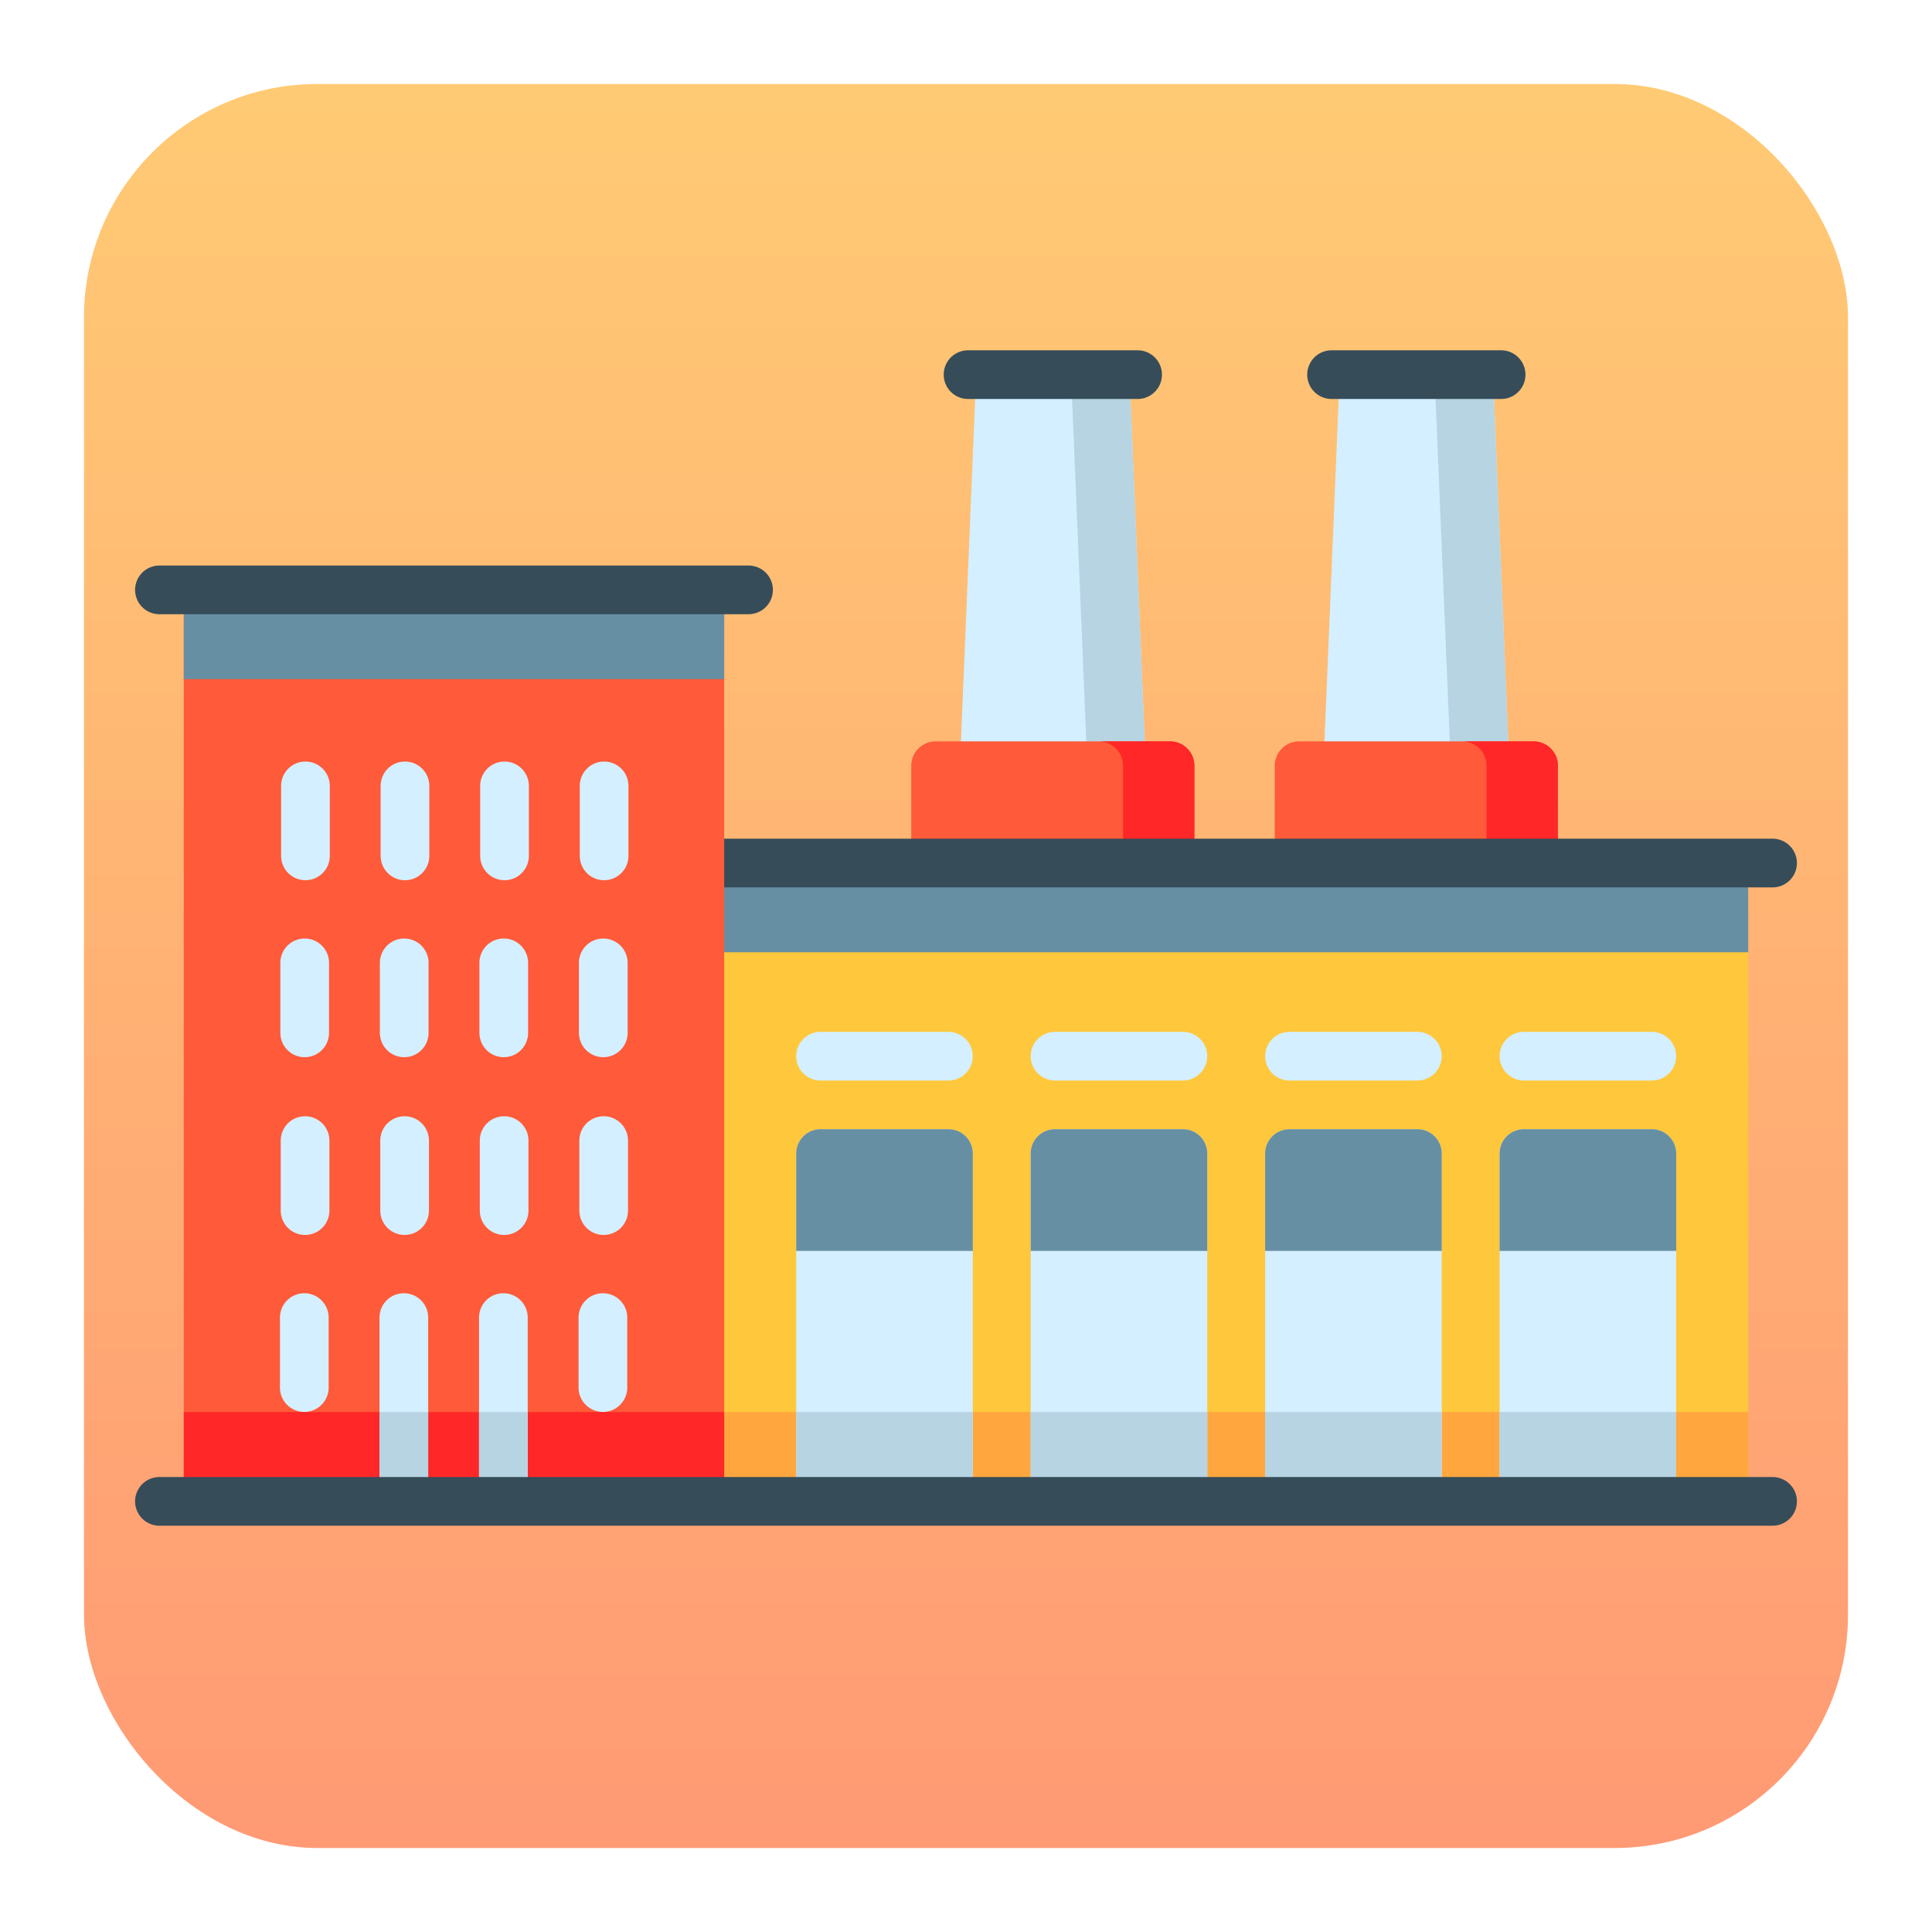 <svg xmlns="http://www.w3.org/2000/svg" xmlns:xlink="http://www.w3.org/1999/xlink" width="207" height="207" viewBox="0 0 207 207"><defs><style>.a{fill:url(#a);}.b{fill:#ffc73b;}.c{fill:#ffa73e;}.d{fill:#d4efff;}.e{fill:#b7d4e2;}.f{fill:#ff5a39;}.g{fill:#ff2727;}.h{fill:#364c59;}.i{fill:#668fa3;}.j{filter:url(#b);}</style><linearGradient id="a" x1="0.5" x2="0.5" y2="1" gradientUnits="objectBoundingBox"><stop offset="0" stop-color="#ffca74"/><stop offset="1" stop-color="#ff9a74"/></linearGradient><filter id="b" x="0" y="0" width="207" height="207" filterUnits="userSpaceOnUse"><feOffset dy="3" input="SourceAlpha"/><feGaussianBlur stdDeviation="3" result="c"/><feFlood flood-opacity="0.161"/><feComposite operator="in" in2="c"/><feComposite in="SourceGraphic"/></filter></defs><g transform="translate(9 6)"><g transform="translate(-686 -245)"><g class="j" transform="matrix(1, 0, 0, 1, 677, 239)"><rect class="a" width="189" height="189" rx="25" transform="translate(9 6)"/></g></g><g transform="translate(5.475 -43.397)"><path class="b" d="M166.5,232.9H281.433v68.393H166.5Z" transform="translate(-108.599 -103.034)"/><path class="c" d="M166.5,402.068H281.433v9.563H166.5Z" transform="translate(-108.599 -213.375)"/><g transform="translate(83.159 74.929)"><path class="d" d="M274.034,124.016a2.6,2.6,0,0,1-.723,1.916H254.859a2.61,2.61,0,0,1-.723-1.916l1.739-41.9H272.3Z" transform="translate(-248.916 -79.618)"/><path class="e" d="M296.358,124.016a2.6,2.6,0,0,1-.723,1.916h-6.26a2.6,2.6,0,0,0,.723-1.916l-1.739-41.9h6.26Z" transform="translate(-271.24 -79.618)"/><path class="f" d="M269.468,198.026v10.426H239.13V198.026a2.607,2.607,0,0,1,2.608-2.608H266.86A2.607,2.607,0,0,1,269.468,198.026Z" transform="translate(-239.13 -153.517)"/><path class="g" d="M307.135,198.026v10.426h-7.647V198.026a2.607,2.607,0,0,0-2.608-2.608h7.647A2.607,2.607,0,0,1,307.135,198.026Z" transform="translate(-276.797 -153.517)"/><path class="h" d="M269.907,74.929H251.741a2.608,2.608,0,0,0,0,5.216h18.166a2.608,2.608,0,0,0,0-5.216Z" transform="translate(-245.654 -74.929)"/></g><g transform="translate(122.107 74.929)"><path class="d" d="M386.034,124.016a2.6,2.6,0,0,1-.723,1.916H366.859a2.61,2.61,0,0,1-.723-1.916l1.739-41.9H384.3Z" transform="translate(-360.915 -79.618)"/><path class="e" d="M408.358,124.016a2.6,2.6,0,0,1-.723,1.916h-6.26a2.6,2.6,0,0,0,.723-1.916l-1.739-41.9h6.26Z" transform="translate(-383.24 -79.618)"/><path class="f" d="M381.468,198.026v10.426H351.13V198.026a2.607,2.607,0,0,1,2.608-2.608H378.86A2.607,2.607,0,0,1,381.468,198.026Z" transform="translate(-351.13 -153.517)"/><path class="g" d="M419.135,198.026v10.426h-7.647V198.026a2.607,2.607,0,0,0-2.608-2.608h7.647A2.607,2.607,0,0,1,419.135,198.026Z" transform="translate(-388.797 -153.517)"/><path class="h" d="M381.906,74.929H363.74a2.608,2.608,0,0,0,0,5.216h18.166a2.608,2.608,0,0,0,0-5.216Z" transform="translate(-357.654 -74.929)"/></g><path class="i" d="M166.5,232.9H281.433v9.563H166.5Z" transform="translate(-108.599 -103.034)"/><path class="h" d="M284.043,225.4H169.11a2.608,2.608,0,1,0,0,5.216H284.043a2.608,2.608,0,0,0,0-5.216Z" transform="translate(-108.6 -98.141)"/><g transform="translate(70.834 147.952)"><path class="d" d="M206.3,290.129h13.7a2.608,2.608,0,0,0,0-5.216H206.3a2.608,2.608,0,1,0,0,5.216Z" transform="translate(-203.693 -284.913)"/><path class="d" d="M222.611,317.516v37.265H203.69V317.516a2.609,2.609,0,0,1,2.608-2.608H220A2.609,2.609,0,0,1,222.611,317.516Z" transform="translate(-203.69 -304.477)"/></g><path class="i" d="M222.611,317.516v10.433H203.69V317.516a2.609,2.609,0,0,1,2.608-2.608H220A2.609,2.609,0,0,1,222.611,317.516Z" transform="translate(-132.856 -156.525)"/><g transform="translate(95.956 147.952)"><path class="d" d="M278.539,290.129h13.7a2.608,2.608,0,0,0,0-5.216h-13.7a2.608,2.608,0,1,0,0,5.216Z" transform="translate(-275.931 -284.913)"/><path class="d" d="M294.851,317.516v37.265H275.93V317.516a2.609,2.609,0,0,1,2.608-2.608h13.705A2.609,2.609,0,0,1,294.851,317.516Z" transform="translate(-275.93 -304.477)"/></g><path class="i" d="M294.849,317.516v10.433H275.928V317.516a2.609,2.609,0,0,1,2.608-2.608h13.705A2.609,2.609,0,0,1,294.849,317.516Z" transform="translate(-179.973 -156.525)"/><g transform="translate(121.075 147.952)"><path class="d" d="M350.776,290.129h13.7a2.608,2.608,0,0,0,0-5.216h-13.7a2.608,2.608,0,0,0,0,5.216Z" transform="translate(-348.165 -284.913)"/><path class="d" d="M367.081,317.516v37.265H348.16V317.516a2.609,2.609,0,0,1,2.608-2.608h13.705A2.609,2.609,0,0,1,367.081,317.516Z" transform="translate(-348.16 -304.477)"/></g><path class="i" d="M367.085,317.516v10.433H348.164V317.516a2.609,2.609,0,0,1,2.608-2.608h13.705A2.609,2.609,0,0,1,367.085,317.516Z" transform="translate(-227.088 -156.525)"/><g transform="translate(146.196 147.952)"><path class="d" d="M423.013,290.129h13.7a2.608,2.608,0,0,0,0-5.216h-13.7a2.608,2.608,0,1,0,0,5.216Z" transform="translate(-420.403 -284.913)"/><path class="d" d="M439.321,317.516v37.265H420.4V317.516a2.609,2.609,0,0,1,2.608-2.608h13.705A2.609,2.609,0,0,1,439.321,317.516Z" transform="translate(-420.4 -304.477)"/></g><path class="i" d="M439.322,317.516v10.433H420.4V317.516a2.609,2.609,0,0,1,2.608-2.608h13.705A2.609,2.609,0,0,1,439.322,317.516Z" transform="translate(-274.204 -156.525)"/><g transform="translate(70.834 188.693)"><path class="e" d="M203.69,402.068h18.921v9.563H203.69Z" transform="translate(-203.69 -402.068)"/><path class="e" d="M275.93,402.068h18.921v9.563H275.93Z" transform="translate(-250.808 -402.068)"/><path class="e" d="M348.16,402.068h18.921v9.563H348.16Z" transform="translate(-297.92 -402.068)"/><path class="e" d="M420.4,402.068h18.921v9.563H420.4Z" transform="translate(-345.038 -402.068)"/></g><path class="f" d="M15,148.738H72.9V246.4H15Z" transform="translate(-9.784 -48.142)"/><path class="g" d="M15,402.068H72.9v9.563H15Z" transform="translate(-9.784 -213.375)"/><path class="i" d="M15,148.738H72.9V158.3H15Z" transform="translate(-9.784 -48.142)"/><g transform="translate(15.521 118.991)"><path class="d" d="M80.516,368.056v19.69H75.3v-19.69a2.608,2.608,0,0,1,5.216,0Z" transform="translate(-64.635 -308.481)"/><path class="d" d="M111.186,368.056v19.69H105.97v-19.69a2.608,2.608,0,0,1,5.216,0Z" transform="translate(-84.64 -308.481)"/><path class="d" d="M47.594,201.634a2.608,2.608,0,0,0-2.608,2.608v7.5a2.608,2.608,0,1,0,5.216,0v-7.5A2.608,2.608,0,0,0,47.594,201.634Z" transform="translate(-44.863 -201.634)"/><path class="d" d="M78.261,201.634a2.608,2.608,0,0,0-2.608,2.608v7.5a2.608,2.608,0,1,0,5.216,0v-7.5A2.608,2.608,0,0,0,78.261,201.634Z" transform="translate(-64.866 -201.634)"/><path class="d" d="M108.928,201.634a2.608,2.608,0,0,0-2.608,2.608v7.5a2.608,2.608,0,1,0,5.216,0v-7.5A2.608,2.608,0,0,0,108.928,201.634Z" transform="translate(-84.868 -201.634)"/><path class="d" d="M139.6,201.634a2.608,2.608,0,0,0-2.608,2.608v7.5a2.608,2.608,0,1,0,5.216,0v-7.5A2.608,2.608,0,0,0,139.6,201.634Z" transform="translate(-104.87 -201.634)"/><path class="d" d="M47.359,268.878a2.608,2.608,0,0,0,2.608-2.608v-7.5a2.608,2.608,0,0,0-5.216,0v7.5A2.608,2.608,0,0,0,47.359,268.878Z" transform="translate(-44.71 -237.201)"/><path class="d" d="M78.025,268.878a2.608,2.608,0,0,0,2.608-2.608v-7.5a2.608,2.608,0,0,0-5.216,0v7.5A2.608,2.608,0,0,0,78.025,268.878Z" transform="translate(-64.712 -237.201)"/><path class="d" d="M108.692,268.878a2.608,2.608,0,0,0,2.608-2.608v-7.5a2.608,2.608,0,0,0-5.216,0v7.5A2.608,2.608,0,0,0,108.692,268.878Z" transform="translate(-84.714 -237.201)"/><path class="d" d="M139.359,268.878a2.608,2.608,0,0,0,2.608-2.608v-7.5a2.608,2.608,0,0,0-5.216,0v7.5A2.608,2.608,0,0,0,139.359,268.878Z" transform="translate(-104.716 -237.201)"/><path class="d" d="M47.477,310.922a2.608,2.608,0,0,0-2.608,2.608v7.5a2.608,2.608,0,1,0,5.216,0v-7.5A2.608,2.608,0,0,0,47.477,310.922Z" transform="translate(-44.787 -272.917)"/><path class="d" d="M78.144,310.922a2.608,2.608,0,0,0-2.608,2.608v7.5a2.608,2.608,0,1,0,5.216,0v-7.5A2.608,2.608,0,0,0,78.144,310.922Z" transform="translate(-64.789 -272.917)"/><path class="d" d="M108.81,310.922a2.608,2.608,0,0,0-2.608,2.608v7.5a2.608,2.608,0,1,0,5.216,0v-7.5A2.608,2.608,0,0,0,108.81,310.922Z" transform="translate(-84.791 -272.917)"/><path class="d" d="M139.477,310.922a2.608,2.608,0,0,0-2.608,2.608v7.5a2.608,2.608,0,1,0,5.216,0v-7.5A2.608,2.608,0,0,0,139.477,310.922Z" transform="translate(-104.793 -272.917)"/><path class="d" d="M47.241,365.451a2.608,2.608,0,0,0-2.608,2.608v7.5a2.608,2.608,0,0,0,5.216,0v-7.5A2.608,2.608,0,0,0,47.241,365.451Z" transform="translate(-44.633 -308.483)"/><path class="d" d="M139.241,365.451a2.608,2.608,0,0,0-2.608,2.608v7.5a2.608,2.608,0,0,0,5.216,0v-7.5A2.608,2.608,0,0,0,139.241,365.451Z" transform="translate(-104.639 -308.483)"/></g><path class="e" d="M75.3,402.068h5.216v9.563H75.3Z" transform="translate(-49.114 -213.375)"/><path class="e" d="M105.97,402.068h5.216v9.563H105.97Z" transform="translate(-69.118 -213.375)"/><path class="h" d="M175.443,422.071H2.608a2.608,2.608,0,0,0,0,5.216H175.443a2.608,2.608,0,0,0,0-5.216Z" transform="translate(0 -226.421)"/><path class="h" d="M65.726,141.242H2.608a2.608,2.608,0,0,0,0,5.216H65.726a2.608,2.608,0,1,0,0-5.216Z" transform="translate(0 -43.252)"/></g></g></svg>